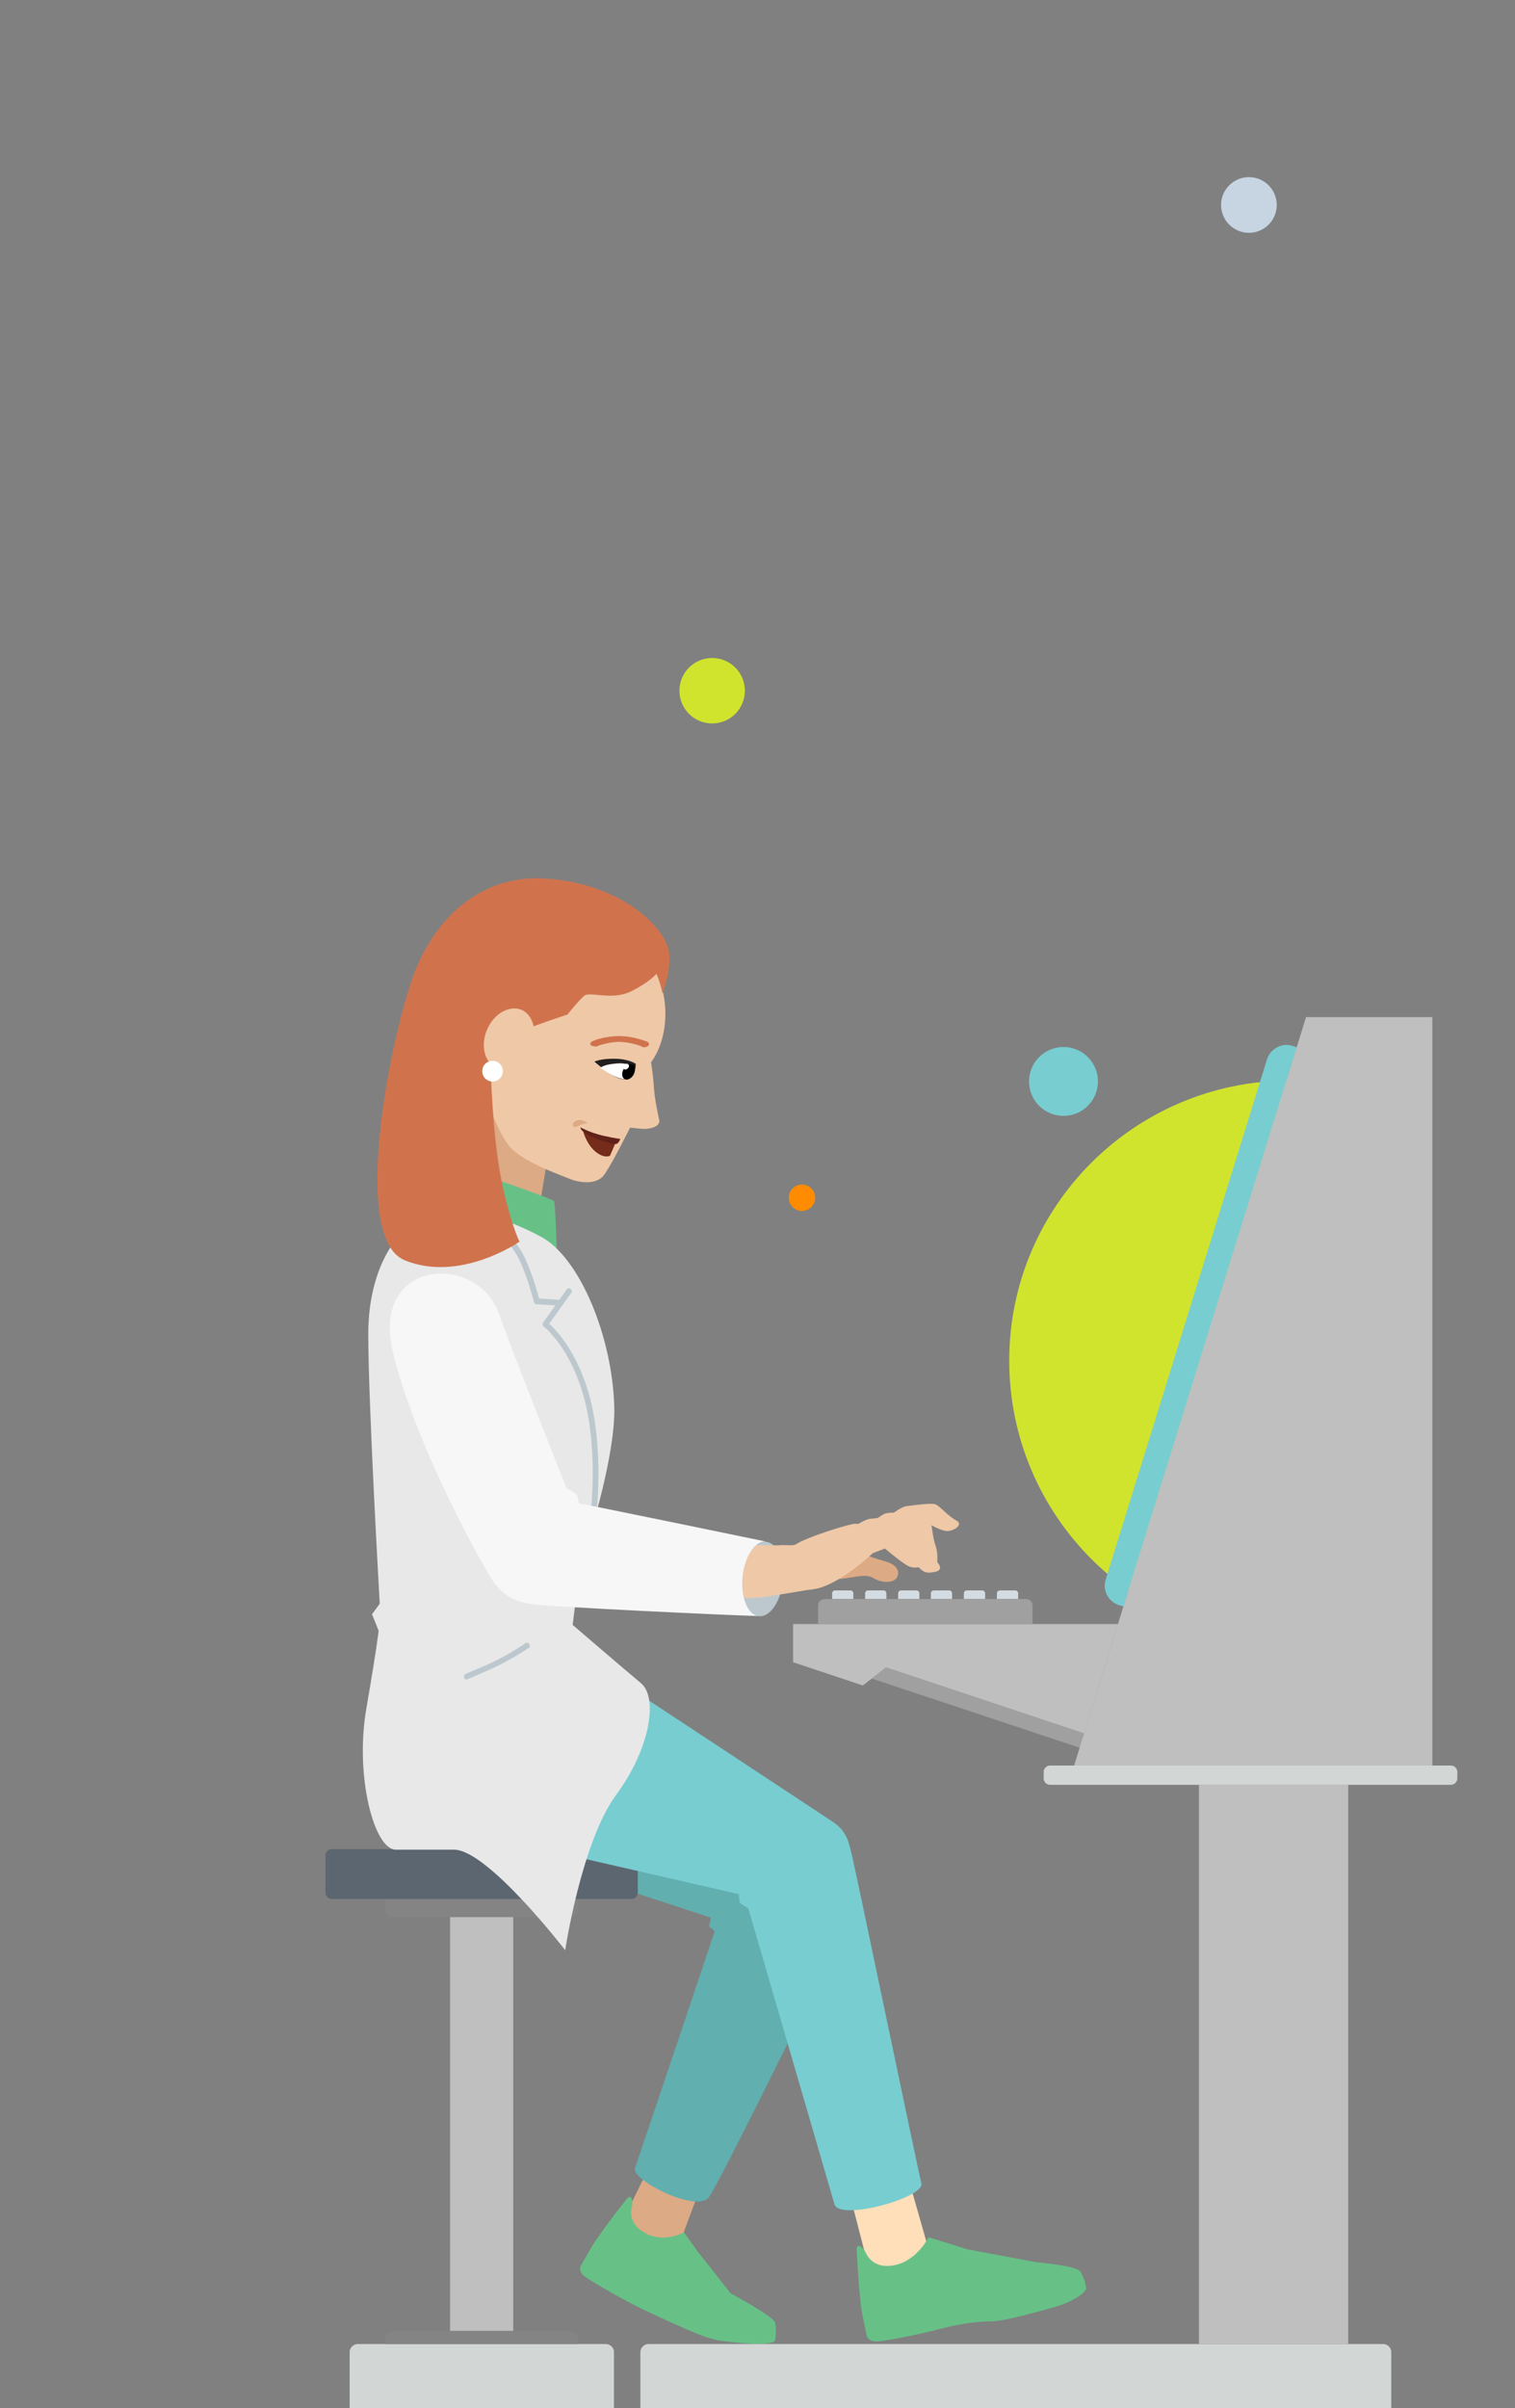 <?xml version="1.0" encoding="utf-8"?>
<!-- Generator: Adobe Illustrator 19.2.0, SVG Export Plug-In . SVG Version: 6.00 Build 0)  -->
<svg version="1.1" xmlns="http://www.w3.org/2000/svg" xmlns:xlink="http://www.w3.org/1999/xlink" x="0px"
	 y="0px" viewBox="0 0 527.8 838.8" style="enable-background:new 0 0 527.8 838.8;" xml:space="preserve">
<rect x="0" y="0" width="527.8" height="838.8" fill="#808080" stroke="none"/>
<style type="text/css">
	.st0{fill:#DCAA84;}
	.st1{fill:#EFC8A7;}
	.st2{fill:#231F20;}
	.st3{fill:#FFFFFF;}
	.st4{fill:#D1E42D;}
	.st5{fill:#FFDFB9;}
	.st6{fill:#67C187;}
	.st7{fill:#848484;}
	.st8{fill:#61AFAF;}
	.st9{fill:#5C6670;}
	.st10{fill:#78CDD1;}
	.st11{fill:#D2D6D5;}
	.st12{fill:#BEBFBE;}
	.st13{fill:#D0734D;}
	.st14{fill:#BCC8CE;}
	.st15{fill:#E8E8E8;}
	.st16{fill:#9FA09F;}
	.st17{fill:#D3DCE2;}
	.st18{fill:#F7F7F7;}
	.st19{fill:#C7D4E2;}
	.st20{fill:#FF8C00;}
	.st21{fill:#752C1B;}
	.st22{fill:#602117;}
</style>
<polygon class="st0" points="190.8,403.2 188,420 165.8,413.8 165.5,385.7 171,378.3 187.2,385 "/>
<path class="st1" d="M169.3,370.1c-0.3,0.7-0.4,1.4-0.4,2.2c-0.8,8.7,4.1,21.4,8.5,26.9s18.2,10.2,21,11.4s9.3,2.5,12.1-1.4
	s9-16.4,9-16.4s2.4,0.2,4.1,0.4s6.3-0.3,6.1-2.9c-0.4-1.9-1.6-7-1.9-11.6c-0.3-4.7-1-8.7-1-8.7s4.1-4.8,4.9-14
	c0.8-9.2-2.7-16.8-2.7-16.8s-5-0.1-11.6,3.3c-6.6,3.1-14.1-0.3-16.3,1.5c-2.3,1.5-5.9,6.6-5.9,6.6s-3.5,2.1-8.5,3.9
	c-0.5-2.7-2.3-3.5-4.4-4.4c-4.2-1.8-11.9,2.8-14.3,8.5C166,363,166.3,367.4,169.3,370.1z"/>
<path class="st2" d="M221.5,370.6c0,0-2.1-1.7-7.2-1.8c-5.1-0.1-7.2,1-7.2,1s5.1,4.5,8.2,5.7s4.3-0.5,5.3-1.6
	C221.5,372.9,221.5,370.6,221.5,370.6z"/>
<path class="st3" d="M220,371.4c0,0-1.5-1.4-5.8-0.9c-4.3,0.4-5,1.5-5,1.5s4,2.8,6.7,3.6c2.7,0.7,4-0.1,4.8-1.2
	C221.5,373.3,220,371.4,220,371.4z"/>
<title>Doctor</title>
<path class="st4" d="M449.3,571.7c-53.9,0-97.6-43.7-97.7-97.6s43.7-97.6,97.6-97.7h0.1"/>
<polygon class="st5" points="315.6,755.8 324.7,787.7 319.5,798.2 306.2,794.3 301.6,785.9 295,760.4 "/>
<path class="st6" d="M298.5,784.1c0,0,0.7,16.3,2.1,23s1.4,6.7,1.4,6.7s0.7,1.8,3.2,1.8s13.5-2.1,21.6-4.2s13.8-2.8,18.4-2.8
	s15.3-3.1,21.9-4.9c6.6-1.8,11.5-5.3,11.3-6.7s-0.8-3.8-2.1-5.8c-1.3-2-15.3-3.2-15.3-3.2l-24-4.5l-13.5-4.2c0,0-3.8,7.8-11.3,9.6
	c-7.4,1.8-9.9-2.8-10.6-4.2C301,783.1,298.1,780.6,298.5,784.1z"/>
<path class="st7" d="M134.2,661.5v3.5c0,1.5,1.3,2.8,2.8,2.8h61.5c1.5,0,2.8-1.3,2.8-2.8v-3.5H134.2z"/>
<polygon class="st0" points="247.5,752.6 236.5,782.1 226.6,787.2 218.5,776.8 219.8,767.8 228.9,749.2 "/>
<path class="st8" d="M186.7,648l61,20l-0.7,3l2,1.7c0,0-26.4,78.6-27.8,82.6s21.9,15.9,25.9,9.9s31.8-62.5,31.8-62.5l-6.3-49
	l-34.3-12.3l-42-4.3L186.7,648z"/>
<path class="st9" d="M220,661.5H115.6c-1.2,0-2.2-1-2.2-2.2v-13c0-1.2,1-2.2,2.2-2.2H220c1.2,0,2.2,1,2.2,2.2v13
	C222.1,660.5,221.2,661.5,220,661.5z"/>
<path class="st10" d="M221.3,589.2c0,0,63.3,41.7,68.7,45.3s5.7,7.7,6.7,11.3c1,3.7,23,109.7,24.3,114.7s-28.7,13.3-30.3,7.3
	c-1.7-6-30-103-30-103l-3-2l-0.3-3l-58-13.3l-3.3-34.3L221.3,589.2z"/>
<path class="st6" d="M218.1,766.3c0,0-9.6,12-12.7,17.6c-3.2,5.6-3.2,5.6-3.2,5.6s-0.6,1.7,1.2,3.2s10.9,6.8,17.9,10.4
	c7.1,3.5,21.8,10.3,26,11.4c4.2,1.1,4,0.9,10.4,1.6c6.4,0.6,12,0.4,12.3-0.9s0.5-4.1,0-6.2s-15.5-10.2-15.5-10.2L243,784.2l-4.7-6.6
	c0,0-6.8,3.8-13.2,0.4c-6.4-3.3-5.3-8.1-4.9-9.6C220.5,767,220.1,763.5,218.1,766.3z"/>
<path class="st11" d="M213.9,838.8v-19.5c0-1.5-1.3-2.8-2.8-2.8h-86.5c-1.5,0-2.8,1.3-2.8,2.8v19.5H213.9z"/>
<path class="st7" d="M201.4,816.5v-1.7c0-1.5-1.3-2.8-2.8-2.8H137c-1.5,0-2.8,1.3-2.8,2.8v1.7H201.4z"/>
<rect x="156.8" y="667.8" class="st12" width="22" height="144.1"/>
<g>
	<path class="st13" d="M205.8,364.1c-0.3-0.5-0.1-1.2,0.7-1.4c0-0.2,4.1-1.8,9.3-1.8c5,0,9.4,1.9,9.6,1.9c0.7,0.3,1,1,0.4,1.5
		c-0.4,0.4-1.5,0.7-2.2,0.3c0-0.2-3.9-1.6-7.9-1.7c-4.1,0.1-7.6,1.5-7.6,1.5c-0.2,0.2-0.4,0.2-0.9,0.1S206.2,364.3,205.8,364.1z"/>
</g>
<path d="M217.1,372.7c0.6-1.4,2-2.3,3-2c1.1,0.4,1.4,1.8,0.8,3.3c-0.6,1.4-2,2.3-3,2C216.8,375.7,216.4,374.2,217.1,372.7z"/>
<path class="st3" d="M217.2,371.3c0.3-0.5,0.9-0.9,1.4-0.7s0.7,0.7,0.4,1.2c-0.3,0.5-0.9,0.9-1.4,0.7
	C217.1,372.4,216.9,371.8,217.2,371.3z"/>
<path class="st6" d="M165.2,408.2c0,0,27.3,9.3,27.8,10.2c0.5,0.8,1,17.7,1,17.7l-36.2-12.8L165.2,408.2z"/>
<ellipse transform="matrix(9.868634e-02 -0.995 0.995 9.868634e-02 -307.805 760.127)" class="st14" cx="265.7" cy="550" rx="13" ry="7.1"/>
<path class="st0" d="M288.6,547l-6.7,2.9l5.3-0.4c0,0,2.2,1,7.3,0.3c5.2-0.8,7.5-1.5,10,0s5.8,1.6,7.3,0.4c1.5-1.1,2.4-4.8-3.6-6.4
	c-6-1.6-10.1-3.8-10.1-3.8l-8.4,1.2L288.6,547z"/>
<path class="st1" d="M281.6,553.8c1.2-0.1,2.6-0.3,4-0.7c8.6-2.6,18.5-12.1,18.5-12.1l4.2-1.6c0,0,5.4,4.6,7.9,6
	c1.5,0.8,2.9,0.7,3.8,0.5c2.2,2.3,3.5,2,5.4,1.7c2.3-0.4,2.8-1.5,1.1-3.5c0.1-1.3,0.2-3.5-0.6-5.8c-0.8-2.2-1-5-1.4-7
	c1.7,0.9,4.2,2.1,5.7,2c2.3-0.1,5.6-2.3,2.9-3.7s-5.8-5.1-7.2-5.6c-1.4-0.5-6.7,0.2-9.8,0.6c-1.3,0.1-3,1.1-4.7,2.3
	c-1.6,0-2.7,0.1-3.4,0.5c-0.5,0.2-1.3,0.8-2.3,1.4c-1.2,0.1-2.2,0.2-2.9,0.3c-1,0.2-2.4,0.9-3.7,1.7c-0.5,0-1,0-1.6,0
	c-1.9,0.2-16.1,4.4-20.5,7.3c-1.3,0.3-3.3,0.1-4.4,0.1c-2.8,0.2-6.9,0-9.1,0c-2.4,2-4.3,6.1-4.8,11c-0.3,2.7-0.1,5.2,0.5,7.4
	c2.4,0.3,6.2-0.3,6.8-0.3C266.8,556.3,277.1,554.5,281.6,553.8z"/>
<path class="st15" d="M160.3,420.5c0,0,14.7,3,28.2,10.3s24.8,34.7,25.5,59.2c0.5,16.3-8.5,44.7-8.5,44.7l-5,23.3l-1,8
	c0,0,17.8,15.3,23.8,20.3s3.3,22.7-8.7,39s-17.7,54-17.7,54s-27-35-38.7-35s-12.7,0-20.3,0s-14.3-25.7-10.3-49s4.3-27.3,4.3-27.3
	l-2.3-5.7l2.7-3.7c0,0-4-69.3-4-94C128.3,440,140.3,420.5,160.3,420.5z"/>
<path class="st11" d="M484.7,838.8v-19.5c0-1.5-1.3-2.8-2.8-2.8h-256c-1.5,0-2.8,1.3-2.8,2.8v19.5H484.7z"/>
<path class="st10" d="M389.8,559.1l1.6,0.5l60.4-194.8l-1.5-0.5c-3.7-1.2-7.7,1-8.9,4.7l-56.2,181.2
	C384,553.9,386.1,557.9,389.8,559.1z"/>
<rect x="417.7" y="621.7" class="st12" width="52" height="194.8"/>
<polygon class="st16" points="377.7,603.8 308.7,580.8 303.7,584.7 376.2,608.8 "/>
<polygon class="st12" points="389.5,565.7 276.3,565.7 276.3,579 300.6,587.1 308.7,580.8 377.7,603.8 "/>
<g>
	<path class="st17" d="M354.7,557v-2c0-0.6-0.5-1-1-1h-5.4c-0.6,0-1,0.5-1,1v2H354.7z"/>
	<path class="st17" d="M343.2,557v-2c0-0.6-0.5-1-1-1h-5.4c-0.6,0-1,0.5-1,1v2H343.2z"/>
	<path class="st17" d="M331.7,557v-2c0-0.6-0.5-1-1-1h-5.4c-0.6,0-1,0.5-1,1v2H331.7z"/>
	<path class="st17" d="M297.3,557v-2c0-0.6-0.5-1-1-1h-5.4c-0.6,0-1,0.5-1,1v2H297.3z"/>
	<path class="st17" d="M320.3,557v-2c0-0.6-0.5-1-1-1h-5.4c-0.6,0-1,0.5-1,1v2H320.3z"/>
	<path class="st17" d="M308.8,557v-2c0-0.6-0.5-1-1-1h-5.4c-0.6,0-1,0.5-1,1v2H308.8z"/>
</g>
<path class="st16" d="M359.7,565.7v-6.5c0-1.2-1-2.2-2.2-2.2h-70.3c-1.2,0-2.2,1-2.2,2.2v6.5H359.7z"/>
<g>
	<path class="st14" d="M162.6,585c-0.4,0-0.8-0.2-0.9-0.6c-0.2-0.5,0-1.1,0.5-1.3l7-3c6.8-2.9,13.8-7.6,13.8-7.7
		c0.5-0.3,1.1-0.2,1.4,0.3s0.2,1.1-0.3,1.4c-0.3,0.2-7.2,4.8-14.2,7.8l-7,3C162.8,585,162.7,585,162.6,585z"/>
</g>
<g>
	<path class="st14" d="M195,454.8C195,454.8,195,454.7,195,454.8l-8.1-0.5c-0.4,0-0.8-0.3-0.9-0.8c0-0.1-3-11.9-6.6-17.4
		s-10.6-10.2-10.7-10.2c-0.5-0.3-0.6-0.9-0.3-1.4s0.9-0.6,1.4-0.3c0.3,0.2,7.5,4.9,11.3,10.8c3.3,5.1,6,14.6,6.7,17.3l7.3,0.5
		c0.6,0,1,0.5,0.9,1.1C196,454.3,195.5,454.8,195,454.8z"/>
</g>
<g>
	<path class="st14" d="M207,525.8h-0.1c-0.5-0.1-0.9-0.6-0.9-1.1c0-0.2,2.2-21-2.7-38.4c-4.8-17.2-13.8-24.2-13.9-24.2
		c-0.4-0.3-0.5-0.9-0.2-1.4l8.2-11.5c0.3-0.5,0.9-0.6,1.4-0.2c0.4,0.3,0.6,0.9,0.2,1.4l-7.7,10.7c2.4,2.1,9.6,9.5,13.9,24.6
		c5,17.7,2.8,38.9,2.8,39.1C207.9,525.4,207.5,525.8,207,525.8z"/>
</g>
<path class="st18" d="M258.7,549.3c0.7-7.2,4.4-12.7,8.3-12.3c0,0-63.4-13.1-64.7-13.2c-1.3-0.2-0.5-2.5-1.7-3.5s-3.2-1.8-3.2-1.8
	s-20.9-52.7-23.3-60.2c-7.2-22.2-45.2-20.2-37.2,12.8s32,75.8,35.3,80.3s7.2,6.3,12.5,7.3s74.4,4.2,79.6,4.2
	C260.6,562.6,258,556.5,258.7,549.3z"/>
<polygon class="st12" points="499,615 499,354.3 455,354.3 374.2,615 "/>
<path class="st11" d="M505.5,621.7H365.8c-1.2,0-2.2-1-2.2-2.2v-2.3c0-1.2,1-2.2,2.2-2.2h139.7c1.2,0,2.2,1,2.2,2.2v2.3
	C507.7,620.7,506.7,621.7,505.5,621.7z"/>
<path class="st13" d="M233.2,332.5c-0.5-8.6-15.9-24.7-43.4-26.5c-20-1.3-36.7,11.2-45,31.8c-8.3,20.7-23.2,93.3-3.8,101.2
	s40-6.5,40-6.5s-2.9-5.4-6.2-20.9s-3.9-40.9-3.9-40.9l-0.3-0.3c0-0.1,0-0.1,0-0.2c-2.2-2.6-2.8-7.1-0.9-11.6
	c2.4-5.6,7.8-8.6,12.1-6.8c2.1,0.9,3.6,3.2,4.1,5.7c5.3-2,11.8-4.1,11.8-4.1s3.8-4.8,5.9-6.6c2.1-1.5,9.6,1.8,16.3-1.5
	c6.6-3.3,8.8-6.1,8.8-6.1s1.2,2.6,2.1,6.8C231.8,343.1,233.5,338.1,233.2,332.5z"/>
<ellipse transform="matrix(8.675136e-02 -0.996 0.996 8.675136e-02 -214.804 511.778)" class="st3" cx="171.7" cy="373" rx="3.6" ry="3.6"/>
<circle class="st10" cx="370.5" cy="376.7" r="12"/>
<circle class="st19" cx="435.1" cy="71.4" r="9.7"/>
<circle class="st20" cx="279.4" cy="417.2" r="4.6"/>
<circle class="st4" cx="248.1" cy="240.6" r="11.4"/>
<path class="st21" d="M203.2,394.2c0,0,1.1,4.3,4.2,6.9c3.1,2.6,5.1,1.5,5.1,1.5l2.2-5.1L203.2,394.2z"/>
<path class="st0" d="M204.7,391.2c0,0-1.5,0.1-3.4,1.1s-2.5-1-0.6-1.9S204.7,391.2,204.7,391.2z"/>
<path class="st22" d="M216.1,396.7c0,0-1.6-0.1-6-1.1s-7.9-2.9-7.9-2.9s-0.3,1.4,4.5,3.5c4.8,2,6.8,2.2,7.8,2.3
	C215.5,398.5,216.1,396.7,216.1,396.7z"/>
</svg>
